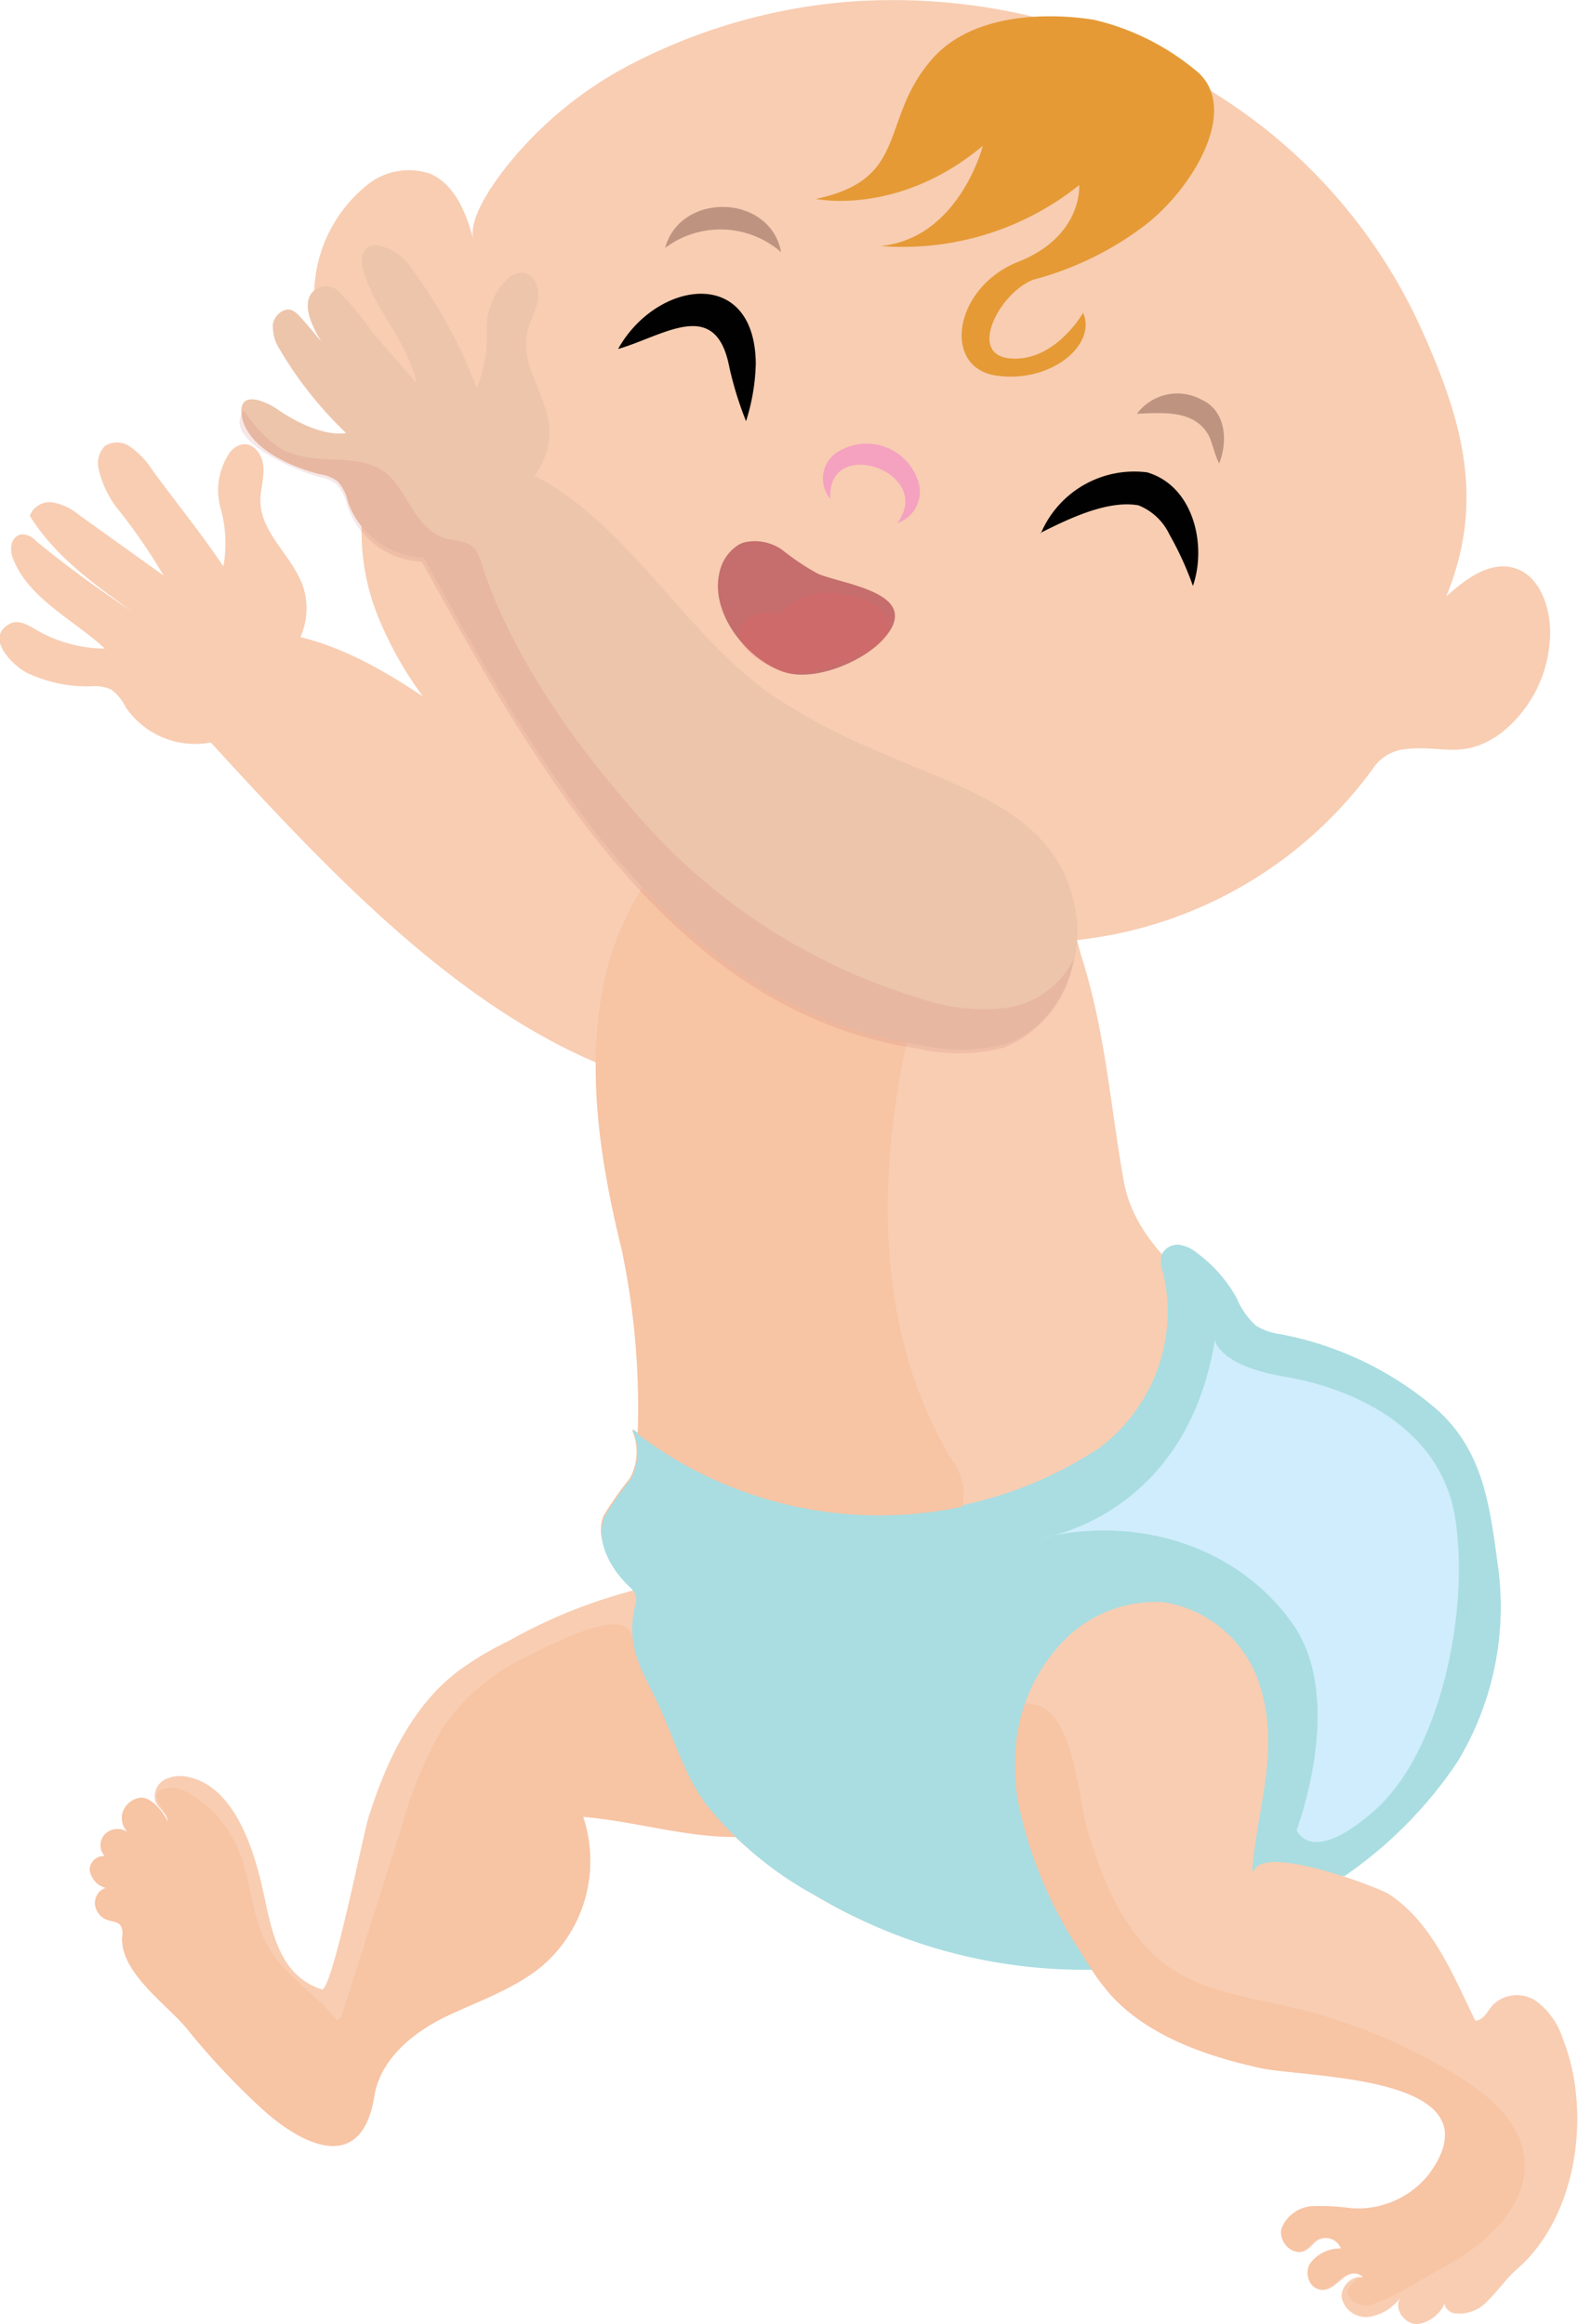 <svg xmlns="http://www.w3.org/2000/svg" viewBox="0 0 89.09 131.22"><defs><style>.cls-1{isolation:isolate;}.cls-2{fill:#f8cdb2;}.cls-3{fill:#a9dde1;}.cls-4{fill:#f7c4a4;}.cls-5{fill:#010101;}.cls-6{opacity:0.32;}.cls-7{fill:#421a1a;}.cls-10,.cls-13,.cls-8{mix-blend-mode:multiply;}.cls-9{fill:#f5a1c0;}.cls-10,.cls-13{fill:#c16768;}.cls-10{opacity:0.93;}.cls-11{fill:#f16161;opacity:0.21;}.cls-12{fill:#edc5ab;}.cls-13{opacity:0.15;}.cls-14{fill:#e59a36;fill-rule:evenodd;}.cls-15{fill:#cfedfc;}</style></defs><g class="cls-1"><g id="Layer_2" data-name="Layer 2"><g id="Layer_1-2" data-name="Layer 1"><path class="cls-2" d="M11.9,41.92C21.22,52.1,31.74,63.24,45.65,62a10.42,10.42,0,0,0,4.7-1.18c2.41-1.52,3.23-4.91,2.32-7.56-2-5.82-8.08-5.75-13.21-6.73a34.38,34.38,0,0,1-6.58-1.7c-5.67-2.27-10-7.4-15.92-8.86a4,4,0,0,0,.13-2.92c-.62-1.69-2.36-2.94-2.39-4.76,0-.65.22-1.3.17-1.95s-.53-1.35-1.18-1.25a1.21,1.21,0,0,0-.68.41,3.77,3.77,0,0,0-.56,3.18,7.25,7.25,0,0,1,.16,3.3c-1.25-1.87-2.69-3.63-4-5.43a4.74,4.74,0,0,0-1.22-1.3,1.29,1.29,0,0,0-1.44-.09,1.37,1.37,0,0,0-.38,1.33,5.81,5.81,0,0,0,1,2.15,31,31,0,0,1,2.66,3.85L4.47,29.08A3.25,3.25,0,0,0,3,28.37a1.2,1.2,0,0,0-1.32.75c1.4,2.26,3.6,3.85,5.76,5.39a63.11,63.11,0,0,1-5.39-3.95,1.08,1.08,0,0,0-.88-.39.74.74,0,0,0-.53.62,1.49,1.49,0,0,0,.13.83c.88,2.2,3.49,3.44,5.15,5a7.87,7.87,0,0,1-3.88-1.06c-.45-.27-1-.6-1.49-.34-1.46.78.2,2.39,1,2.78a7.88,7.88,0,0,0,3.59.75,2.32,2.32,0,0,1,1.12.17,2.6,2.6,0,0,1,.83,1A4.74,4.74,0,0,0,11.9,41.92Z"/><path class="cls-2" d="M55.4,46.25A11.44,11.44,0,0,1,58.86,49,15,15,0,0,1,61,53.82c1.41,4.36,1.67,8.5,2.44,12.84.7,4,4.78,6.48,7.58,8.88a20.22,20.22,0,0,1,6.58,19c-1.41,7-7.09,13.1-14,14.64-5.56,1.24-11.33-.4-16.3-3a22.08,22.08,0,0,1-6.43-4.77C33.23,92.6,37.7,80.64,35.17,70.5,33.9,65.41,33,60,34.31,54.86s5.15-10,10.32-11c3.56-.69,7.17.49,10.31,2.18Z"/><path class="cls-2" d="M41,89.13a15.26,15.26,0,0,0-2.53.09,29.53,29.53,0,0,0-9.78,3.44,17.5,17.5,0,0,0-2.85,1.71c-2.63,2-4.1,5.24-5.06,8.33-.29.94-2.05,9.81-2.62,9.62-2.47-.82-2.83-3.41-3.33-5.66s-1.59-5.72-4.11-6.31a2,2,0,0,0-1.41.12,1.07,1.07,0,0,0-.53,1.24c.18.44.75.73.67,1.2-.16-.51-.95-1.48-1.56-1.38a1.2,1.2,0,0,0-.94.87,1.13,1.13,0,0,0,.43,1.18,1,1,0,0,0-1.42,0,.87.87,0,0,0,.19,1.35c-.37-.37-1.09.09-1.08.62a1.21,1.21,0,0,0,1,1,.87.87,0,0,0-.7.9,1,1,0,0,0,.73.89c.26.09.57.1.73.32a1.16,1.16,0,0,1,.07.67c-.11,2,2.49,3.74,3.61,5.08a41.36,41.36,0,0,0,4.33,4.64c2.32,2,5.59,3.64,6.29-.74.33-2.06,2.17-3.56,4-4.49s3.91-1.56,5.51-2.91a7.79,7.79,0,0,0,2.27-8.39c3.94.32,7.51,1.79,11.58.78,2.7-.67,5.3-2.7,5.79-5.46a6.78,6.78,0,0,0-2.26-6A11.05,11.05,0,0,0,41,89.13Z"/><path class="cls-3" d="M35.81,80.9l-.09-.23a22.56,22.56,0,0,0,26.36,1.07,9.68,9.68,0,0,0,3.6-9.92,1.59,1.59,0,0,1-.09-1,1,1,0,0,1,1-.54,2.06,2.06,0,0,1,1,.47,7.89,7.89,0,0,1,2.23,2.54,4.46,4.46,0,0,0,1.08,1.55,3.46,3.46,0,0,0,1.35.48,18.88,18.88,0,0,1,8.94,4.32c2.66,2.43,2.94,5.64,3.41,9a16.81,16.81,0,0,1-2.32,10.76c-1.92,3.19-5.56,6-8.65,8a23.17,23.17,0,0,1-11.06,3.65A29.47,29.47,0,0,1,46,107a20.35,20.35,0,0,1-6.13-5.12c-1.31-1.76-1.81-3.7-2.71-5.64S35.32,93,35.85,90.68a1.28,1.28,0,0,0,.06-.67,1.36,1.36,0,0,0-.36-.5c-1.06-1-2-2.57-1.41-4a19.27,19.27,0,0,1,1.45-2.07A3.09,3.09,0,0,0,35.81,80.9Z"/><path class="cls-2" d="M57.31,99.35a12.48,12.48,0,0,0,.15,2.29,24.07,24.07,0,0,0,3.63,8.6,14.61,14.61,0,0,0,1.76,2.47c2.07,2.25,5.27,3.39,8.36,4.06,2.53.56,13.76.38,9.51,6.07a5.14,5.14,0,0,1-4.37,1.86,12.66,12.66,0,0,0-2.21-.12,1.93,1.93,0,0,0-1.7,1.27c-.19.73.59,1.57,1.25,1.22.28-.14.46-.43.73-.6a1,1,0,0,1,1.37.5,2.06,2.06,0,0,0-1.71.82c-.35.56-.06,1.49.6,1.5.47,0,.83-.42,1.21-.71s1.06-.37,1.22.07c-.61-.34-1.45.37-1.36,1.08a1.41,1.41,0,0,0,1.56,1.08,2.76,2.76,0,0,0,1.77-1.11c-.44.61.2,1.53.94,1.52a2,2,0,0,0,1.62-1.37c-.23.25.07.64.38.74a2.14,2.14,0,0,0,2-.72c.55-.53,1-1.2,1.55-1.69,3.53-3,4.29-9,2.66-13.08a4.27,4.27,0,0,0-1.5-2.12,1.94,1.94,0,0,0-2.44.21c-.3.34-.52.87-1,.9-1.25-2.58-2.45-5.58-4.9-7.16-.63-.4-7.59-3.05-7.71-1.1.23-3.57,1.6-6.88.5-10.49a6.8,6.8,0,0,0-5.54-4.89,7.31,7.31,0,0,0-5.86,2.4A9.78,9.78,0,0,0,57.31,99.35Z"/><path class="cls-4" d="M5.92,104.8a.9.9,0,0,1,0-1.24,1,1,0,0,1,1.42,0,1.15,1.15,0,0,1-.43-1.19,1.21,1.21,0,0,1,1-.87c.61-.09,1.4.88,1.56,1.38.09-.61-1.54-1.85.2-1.93a2.09,2.09,0,0,1,1.12.38,6.66,6.66,0,0,1,2.67,3.12c.64,1.53.71,3.28,1.35,4.81.91,2.18,2.87,3.07,4.2,4.81a.51.51,0,0,0,.32-.36l3.27-10.32A25.19,25.19,0,0,1,25,97.54a12,12,0,0,1,4.86-4.06c1.05-.52,5-2.61,5.69-1.39a9.89,9.89,0,0,0,.51,1c0,.06.12.13.2.1a3,3,0,0,1,0-1.3c0-.14.1-.3.24-.35a.44.44,0,0,1,.36.09l.84.49a3.62,3.62,0,0,0-1.19-1.74c-1.13-1.15-3.17-3-2.43-4.81a19.49,19.49,0,0,1,1.46-2.08,3.08,3.08,0,0,0,.22-2.55,2.29,2.29,0,0,0-.1-.23L36,81a43.47,43.47,0,0,0-.9-10.44C33.84,65.43,33,60,34.24,54.88,35.35,50.4,38.6,46,43,44.25c5-2,10.08-.1,10,5.81a28.51,28.51,0,0,1-1.3,6.63c-2.23,8.57-2.56,18.2,2.05,25.76a3.57,3.57,0,0,1,.63,1.46c.2,2.32-1.49,3.76.4,6a9.72,9.72,0,0,0,3.95,2.49A7.17,7.17,0,0,1,54,94c-1.69.07-3.39-.11-5.07.12-.33,0-.75.23-.7.56s.29.34.5.42a19.76,19.76,0,0,0,7.74,1.09,6.18,6.18,0,0,1,2.06.08c2.11.6,2.33,5.32,2.87,7.1.9,2.94,2.13,6,4.68,7.75,2,1.35,4.5,1.67,6.85,2.22a31.26,31.26,0,0,1,9.86,4.19c5.49,3.56,3.51,8-1.56,10.62-.76.4-3.51,2.18-4.28,2-1.32-.3-.94-1.28,0-1.59a.86.86,0,0,0-1.14,0c-.39.29-.75.71-1.22.7-.65,0-1-.93-.6-1.5a2.1,2.1,0,0,1,1.72-.81,1,1,0,0,0-1.38-.5c-.26.17-.44.46-.72.6-.67.34-1.44-.5-1.26-1.23a2,2,0,0,1,1.7-1.26,12.59,12.59,0,0,1,2.21.11,5.12,5.12,0,0,0,4.37-1.86c4.25-5.69-7-5.51-9.51-6.06-3.08-.68-6.29-1.81-8.36-4.06a12.07,12.07,0,0,1-1.16-1.53A29.75,29.75,0,0,1,46,107a23.65,23.65,0,0,1-4.48-3.28c-2.91,0-5.66-.89-8.61-1.14a7.79,7.79,0,0,1-2.28,8.4c-1.6,1.34-3.64,2-5.5,2.9s-3.69,2.44-4,4.49c-.71,4.38-4,2.8-6.29.74a41.3,41.3,0,0,1-4.34-4.63c-1.12-1.34-3.71-3.12-3.6-5.09a1.05,1.05,0,0,0-.08-.66c-.15-.22-.47-.24-.73-.32a1.06,1.06,0,0,1-.73-.9.89.89,0,0,1,.71-.9,1.21,1.21,0,0,1-1-1A.78.78,0,0,1,5.92,104.8Z"/><path class="cls-2" d="M77.5,43.41a2.47,2.47,0,0,1,1.67-1.09c2.15-.32,3.36.64,5.51-.88a7.25,7.25,0,0,0,2.8-5.07c.21-1.83-.49-4.06-2.24-4.36-1.32-.22-2.56.75-3.59,1.66,2.22-5.39.91-9.94-1.36-15A30.54,30.54,0,0,0,71.35,7.21,34.07,34.07,0,0,0,48.3.07,32.2,32.2,0,0,0,35.51,3.69,21.71,21.71,0,0,0,30,7.81c-1,1-3.7,4.13-3.27,5.73-.4-1.5-1.05-3.13-2.44-3.73a3.74,3.74,0,0,0-3.64.7,8,8,0,0,0-2.91,6,7.44,7.44,0,0,0,.74,3.05A6,6,0,0,0,20,21.81a2.8,2.8,0,0,0,2.56.55c-1.15.38-1.81,4.6-2,5.71a12.83,12.83,0,0,0,.79,6.76A20.76,20.76,0,0,0,28,43.5c1.77,1.4,3.81,1.9,5.79,2.86,1.68.82,2.39,2.43,4,3.45a13.73,13.73,0,0,0,7.93,1.95,28.46,28.46,0,0,1,7.88,1A23.83,23.83,0,0,0,77.5,43.41Z"/><path class="cls-5" d="M34.91,19.68c2.15-3.83,7.69-4.7,7.76.83a11.61,11.61,0,0,1-.55,3.27,19.57,19.57,0,0,1-.95-3.08c-.77-3.94-3.66-1.76-6.26-1Z"/><path class="cls-5" d="M58.77,30.1a5.73,5.73,0,0,1,6-3.43c2.63.78,3.37,4.12,2.58,6.41a18.3,18.3,0,0,0-1.33-2.91,3.27,3.27,0,0,0-1.75-1.64c-1.72-.3-3.87.72-5.55,1.57Z"/><g class="cls-6"><path class="cls-7" d="M37.55,14c.87-3.19,5.94-3.06,6.55.24A5.2,5.2,0,0,0,37.55,14Z"/></g><g class="cls-6"><path class="cls-7" d="M64.19,23.36a2.85,2.85,0,0,1,3.64-.8c1.41.64,1.49,2.39,1,3.61-.29-.58-.38-1.19-.61-1.62-.81-1.4-2.5-1.25-4-1.19Z"/></g><g class="cls-8"><path class="cls-9" d="M46.88,28.16a1.77,1.77,0,0,1,.25-2.53,3.06,3.06,0,0,1,4.74,1.65,1.86,1.86,0,0,1-1.21,2.25c2.14-2.88-4-5-3.78-1.37Z"/></g><path class="cls-10" d="M41.62,30.81a2.45,2.45,0,0,0-1,1.51c-.55,2.31,1.57,4.94,3.64,5.62,1.68.56,4.41-.54,5.59-1.83,2.4-2.63-2.24-3.1-3.68-3.72a13.9,13.9,0,0,1-1.9-1.26,2.67,2.67,0,0,0-2.15-.53A1.33,1.33,0,0,0,41.62,30.81Z"/><path class="cls-11" d="M42.75,34.65a1.6,1.6,0,0,0-.61.34c-1.35,1.26,1.13,2.63,2.09,2.95,1.5.5,7.76-1.63,5.56-3.54a3,3,0,0,0-1-.54,5.93,5.93,0,0,0-2.28-.4,3.27,3.27,0,0,0-2.14.88.64.64,0,0,1-.73.24A2.28,2.28,0,0,0,42.75,34.65Z"/><path class="cls-12" d="M23.92,31.48C30.62,43.61,38.26,57,52,59a10.24,10.24,0,0,0,4.8-.07c2.68-.93,4.24-4.07,4-6.88-.6-6.16-6.52-7.49-11.25-9.64a34.84,34.84,0,0,1-6-3.18c-5-3.54-8-9.57-13.38-12.37A4.12,4.12,0,0,0,31,24c-.23-1.81-1.63-3.43-1.24-5.23.14-.64.51-1.22.61-1.87s-.21-1.44-.86-1.5a1.23,1.23,0,0,0-.75.25,3.85,3.85,0,0,0-1.27,3,7.44,7.44,0,0,1-.58,3.26,27,27,0,0,0-3.6-6.64,3,3,0,0,0-2-1.42.86.86,0,0,0-.5.08c-.44.24-.42.87-.29,1.34.66,2.31,2.45,3.89,3,6.37L21.05,18.8a16.61,16.61,0,0,0-2-2.41,1.06,1.06,0,0,0-1.18-.09c-2,1.3,2.65,6,3.42,6.89-1.52-1.72-2.85-3.66-4.37-5.33a1.41,1.41,0,0,0-.43-.34c-.46-.19-1,.28-1.08.78a2.33,2.33,0,0,0,.39,1.44,21.85,21.85,0,0,0,3.74,4.71c-1.28.19-2.9-.66-3.91-1.36-.54-.38-2.12-1.13-2,.27.23,1.92,2.8,3,4.4,3.41a2.26,2.26,0,0,1,1.05.42,2.62,2.62,0,0,1,.57,1.17A4.73,4.73,0,0,0,23.92,31.48Z"/><path class="cls-13" d="M13.78,23.18a7.41,7.41,0,0,0,1.92,2.06c1.71,1.08,3.9.36,5.59,1.15s1.88,3.4,3.85,4c.56.16,1.22.13,1.62.55a2,2,0,0,1,.4.81c1.76,5.48,5.64,10.78,9.48,15a33.93,33.93,0,0,0,15.28,9.61,11,11,0,0,0,4.82.55,5,5,0,0,0,3.88-2.77,6.42,6.42,0,0,1-3.92,5,10,10,0,0,1-4.81.07c-13.73-2-21.37-15.36-28.07-27.49a4.7,4.7,0,0,1-4.2-3.12A2.8,2.8,0,0,0,19,27.34,2.38,2.38,0,0,0,18,26.92C16.93,26.66,12.41,24.84,13.78,23.18Z"/><path class="cls-14" d="M61.82,1.13S55.6-.09,52.61,3.35s-1.22,6.77-6.55,7.88c0,0,4.66,1,9.43-3,0,0-1.33,5.22-5.77,5.66a15.94,15.94,0,0,0,11.21-3.44s.22,2.88-3.44,4.33-4.33,6-1.22,6.43,5.66-1.77,4.88-3.55c0,0-1.57,2.77-4.09,2.58s-.57-3.8,1.32-4.46A17.92,17.92,0,0,0,64.26,13c2.88-2,5.76-6.65,3.43-8.87A14,14,0,0,0,61.82,1.13Z"/><path class="cls-3" d="M57.46,101.64a12.48,12.48,0,0,1-.15-2.29,9.78,9.78,0,0,1,2.54-6.5,7.31,7.31,0,0,1,5.86-2.4,6.8,6.8,0,0,1,5.54,4.89c1.1,3.61-.27,6.92-.5,10.49.08-1.24,2.93-.62,5.15.1a24.12,24.12,0,0,0,6.38-6.45A16.81,16.81,0,0,0,84.6,88.72c-.47-3.4-.75-6.61-3.41-9a18.88,18.88,0,0,0-8.94-4.32,3.46,3.46,0,0,1-1.35-.48,4.46,4.46,0,0,1-1.08-1.55,7.89,7.89,0,0,0-2.23-2.54,2.06,2.06,0,0,0-1-.47,1,1,0,0,0-1,.54,1.59,1.59,0,0,0,.09,1,9.68,9.68,0,0,1-3.6,9.92,22.56,22.56,0,0,1-26.36-1.07l.09.23a3.09,3.09,0,0,1-.22,2.55,19.27,19.27,0,0,0-1.45,2.07c-.57,1.42.35,3,1.41,4a1.36,1.36,0,0,1,.36.5,1.28,1.28,0,0,1-.06.67c-.53,2.29.45,3.61,1.34,5.51s1.4,3.88,2.71,5.64A20.35,20.35,0,0,0,46,107a29.58,29.58,0,0,0,15.65,4.21c-.21-.3-.41-.6-.59-.92A24.07,24.07,0,0,1,57.46,101.64Z"/><path class="cls-15" d="M68.59,75.66s.2,1.44,3.91,2.06,8.84,2.77,9.66,8-.82,13.13-4.48,16.43-4.48,1.18-4.48,1.18S76,96,73,91.71s-8.62-6.23-14.22-4.87C58.77,86.84,66.94,85.74,68.59,75.66Z"/></g></g></g></svg>